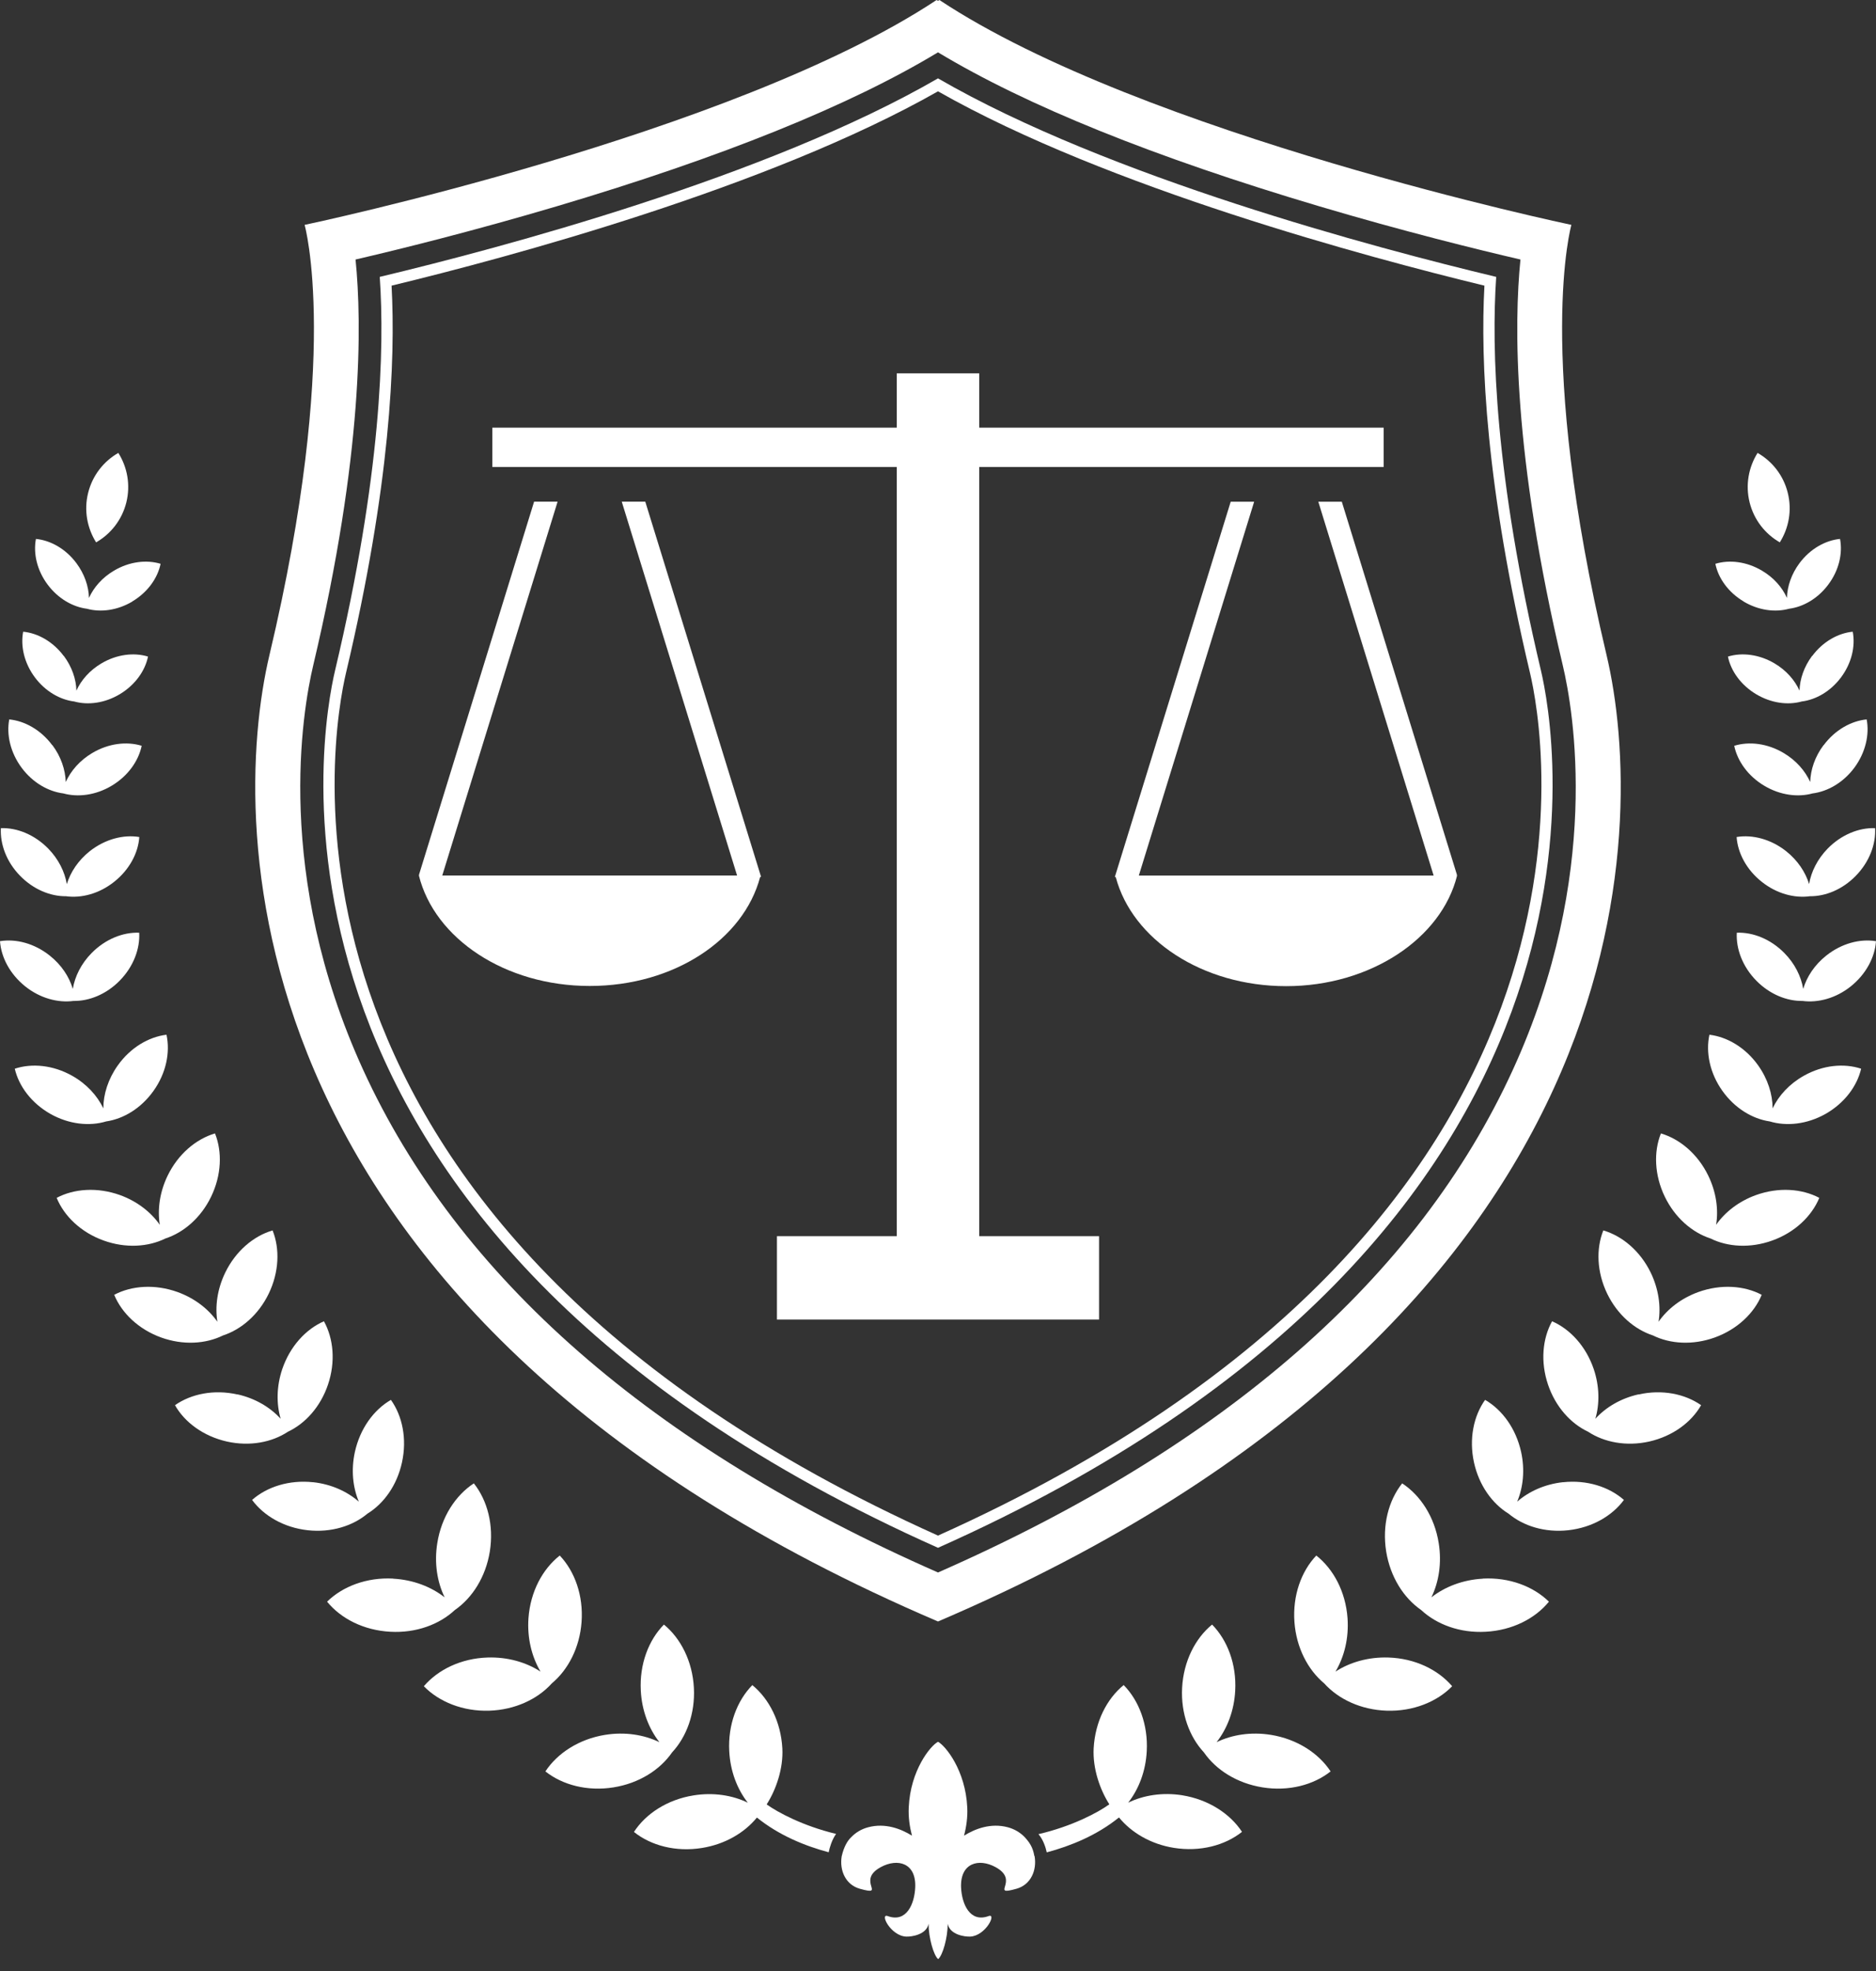 <svg
    width="40"
    height="42"
    viewBox="0 0 40 42"
    fill="none"
    xmlns="http://www.w3.org/2000/svg"
>
    <rect x="0" y="0" width="40" height="42" fill="#333333" stroke="none"/>
    <g clip-path="url(#clip0_309_73)">
        <path
            d="M20 1.115C21.879 2.248 24.606 3.35 28.123 4.394C29.922 4.928 31.491 5.315 32.419 5.53C32.282 6.892 32.253 9.68 33.321 14.176C33.552 15.148 34.156 18.642 32.26 22.79C30.235 27.22 26.109 30.825 20 33.508C13.889 30.825 9.766 27.22 7.74 22.79C5.844 18.642 6.448 15.149 6.679 14.176C7.745 9.68 7.718 6.892 7.581 5.53C8.509 5.315 10.078 4.927 11.877 4.394C15.394 3.35 18.121 2.25 20 1.115ZM20.03 0C20.02 0.005 20.01 0.012 20 0.017C19.99 0.012 19.98 0.005 19.97 0C15.628 2.874 6.495 4.792 6.495 4.792C6.495 4.792 7.274 7.517 5.746 13.955C4.884 17.586 4.847 28.077 20 34.552C35.153 28.077 35.115 17.586 34.254 13.955C32.727 7.517 33.505 4.792 33.505 4.792C33.505 4.792 24.372 2.876 20.03 0Z"
            fill="white"
        />
        <path
            d="M20 1.946C23.618 4.002 29.201 5.493 31.651 6.087C31.564 7.677 31.677 10.356 32.623 14.341C32.903 15.519 34.913 26.024 20 32.722C5.085 26.023 7.099 15.519 7.377 14.341C8.323 10.356 8.435 7.677 8.349 6.087C10.799 5.495 16.381 4.002 20 1.946ZM20 1.67C16.359 3.776 10.656 5.289 8.097 5.9C8.202 7.421 8.13 10.135 7.145 14.284C6.856 15.497 4.807 26.21 20 32.982C35.193 26.21 33.142 15.497 32.855 14.284C31.87 10.133 31.798 7.421 31.902 5.9C29.344 5.289 23.641 3.776 20 1.67Z"
            fill="white"
        />
        <path
            d="M37.177 12.818C37.495 13.007 37.849 13.053 38.145 12.972C38.448 12.933 38.759 12.756 38.981 12.459C39.211 12.154 39.292 11.793 39.233 11.484C38.921 11.514 38.597 11.695 38.369 12C38.197 12.231 38.108 12.493 38.101 12.741C38 12.515 37.818 12.307 37.57 12.161C37.241 11.965 36.873 11.923 36.575 12.014C36.637 12.321 36.851 12.623 37.18 12.818H37.177Z"
            fill="white"
        />
        <path
            d="M2.822 12.818C2.503 13.007 2.149 13.053 1.854 12.972C1.55 12.933 1.24 12.756 1.017 12.459C0.788 12.154 0.707 11.793 0.766 11.484C1.078 11.514 1.402 11.695 1.629 12C1.801 12.231 1.891 12.493 1.897 12.741C1.999 12.515 2.181 12.307 2.429 12.161C2.758 11.965 3.125 11.923 3.424 12.014C3.361 12.321 3.147 12.623 2.818 12.818H2.822Z"
            fill="white"
        />
        <path
            d="M38.637 13.977C38.465 14.208 38.376 14.47 38.369 14.717C38.268 14.492 38.086 14.284 37.838 14.137C37.509 13.942 37.141 13.899 36.843 13.991C36.905 14.297 37.119 14.599 37.448 14.795C37.767 14.984 38.121 15.03 38.416 14.948C38.72 14.91 39.03 14.733 39.253 14.436C39.482 14.13 39.563 13.77 39.504 13.461C39.192 13.491 38.868 13.672 38.641 13.977H38.637Z"
            fill="white"
        />
        <path
            d="M1.361 13.977C1.533 14.208 1.623 14.47 1.629 14.717C1.73 14.492 1.913 14.284 2.161 14.137C2.489 13.942 2.857 13.899 3.156 13.991C3.093 14.297 2.879 14.599 2.55 14.795C2.231 14.984 1.877 15.03 1.582 14.948C1.278 14.91 0.968 14.733 0.745 14.436C0.516 14.13 0.435 13.77 0.494 13.461C0.806 13.491 1.13 13.672 1.358 13.977H1.361Z"
            fill="white"
        />
        <path
            d="M38.882 15.878C38.698 16.122 38.605 16.401 38.597 16.664C38.489 16.424 38.295 16.203 38.033 16.047C37.684 15.839 37.295 15.794 36.977 15.892C37.045 16.217 37.271 16.538 37.62 16.745C37.958 16.946 38.335 16.993 38.647 16.907C38.969 16.866 39.298 16.679 39.535 16.364C39.777 16.038 39.863 15.655 39.801 15.33C39.47 15.362 39.126 15.554 38.885 15.878H38.882Z"
            fill="white"
        />
        <path
            d="M1.117 15.878C1.3 16.122 1.393 16.401 1.402 16.664C1.51 16.424 1.703 16.203 1.965 16.047C2.314 15.839 2.704 15.794 3.021 15.892C2.953 16.217 2.727 16.538 2.378 16.745C2.041 16.946 1.663 16.993 1.351 16.907C1.029 16.866 0.7 16.679 0.464 16.364C0.221 16.038 0.135 15.655 0.197 15.33C0.528 15.362 0.872 15.554 1.113 15.878H1.117Z"
            fill="white"
        />
        <path
            d="M38.575 18.843C38.497 18.585 38.33 18.334 38.084 18.138C37.757 17.88 37.365 17.78 37.028 17.836C37.052 18.177 37.239 18.534 37.566 18.792C37.883 19.044 38.261 19.143 38.59 19.098C38.924 19.101 39.285 18.954 39.568 18.664C39.86 18.366 40 17.988 39.98 17.647C39.637 17.635 39.263 17.784 38.971 18.081C38.752 18.305 38.617 18.576 38.573 18.841L38.575 18.843Z"
            fill="white"
        />
        <path
            d="M1.424 18.843C1.501 18.585 1.668 18.334 1.914 18.138C2.242 17.88 2.633 17.78 2.97 17.836C2.947 18.177 2.759 18.534 2.432 18.792C2.115 19.044 1.737 19.143 1.408 19.098C1.074 19.101 0.714 18.954 0.43 18.664C0.138 18.367 6.14163e-05 17.989 0.019 17.647C0.361 17.635 0.735 17.784 1.027 18.081C1.246 18.305 1.381 18.576 1.425 18.841L1.424 18.843Z"
            fill="white"
        />
        <path
            d="M38.939 20.363C38.691 20.56 38.524 20.813 38.448 21.073C38.403 20.804 38.268 20.533 38.047 20.309C37.753 20.01 37.376 19.862 37.032 19.875C37.013 20.219 37.155 20.599 37.448 20.897C37.733 21.187 38.097 21.334 38.433 21.329C38.765 21.373 39.145 21.272 39.462 21.019C39.789 20.757 39.976 20.398 40 20.056C39.661 20 39.268 20.101 38.939 20.363Z"
            fill="white"
        />
        <path
            d="M1.061 20.363C1.309 20.56 1.476 20.813 1.552 21.073C1.597 20.804 1.732 20.533 1.953 20.309C2.247 20.01 2.624 19.862 2.968 19.875C2.987 20.219 2.845 20.599 2.552 20.897C2.267 21.187 1.903 21.334 1.567 21.329C1.235 21.373 0.855 21.272 0.538 21.019C0.211 20.757 0.024 20.398 0 20.056C0.339 20 0.732 20.101 1.061 20.363Z"
            fill="white"
        />
        <path
            d="M38.462 22.923C38.155 23.095 37.925 23.345 37.796 23.618C37.794 23.316 37.693 22.992 37.489 22.705C37.219 22.324 36.829 22.095 36.448 22.049C36.367 22.424 36.455 22.867 36.726 23.247C36.989 23.616 37.364 23.842 37.733 23.896C38.091 24.004 38.526 23.959 38.921 23.738C39.327 23.508 39.597 23.145 39.683 22.773C39.319 22.653 38.868 22.694 38.462 22.923Z"
            fill="white"
        />
        <path
            d="M1.537 22.923C1.844 23.095 2.073 23.345 2.203 23.618C2.204 23.316 2.306 22.992 2.51 22.705C2.78 22.324 3.169 22.095 3.55 22.049C3.631 22.424 3.544 22.867 3.272 23.247C3.009 23.616 2.635 23.842 2.265 23.896C1.908 24.004 1.472 23.959 1.078 23.738C0.671 23.508 0.401 23.145 0.315 22.773C0.68 22.653 1.13 22.694 1.537 22.923Z"
            fill="white"
        />
        <path
            d="M37.44 25.466C37.075 25.598 36.782 25.827 36.591 26.099C36.644 25.77 36.593 25.402 36.424 25.053C36.2 24.591 35.819 24.272 35.414 24.152C35.257 24.544 35.274 25.041 35.498 25.503C35.716 25.952 36.082 26.264 36.472 26.391C36.841 26.573 37.32 26.603 37.789 26.434C38.271 26.261 38.63 25.915 38.791 25.525C38.418 25.328 37.922 25.293 37.44 25.466Z"
            fill="white"
        />
        <path
            d="M2.559 25.466C2.923 25.598 3.216 25.827 3.407 26.099C3.355 25.77 3.405 25.402 3.574 25.053C3.798 24.591 4.179 24.272 4.584 24.152C4.741 24.544 4.724 25.041 4.5 25.503C4.282 25.952 3.916 26.264 3.527 26.391C3.157 26.573 2.678 26.603 2.209 26.434C1.727 26.261 1.368 25.915 1.208 25.525C1.58 25.328 2.076 25.293 2.559 25.466Z"
            fill="white"
        />
        <path
            d="M36.212 27.532C35.847 27.664 35.554 27.893 35.364 28.165C35.416 27.836 35.365 27.468 35.197 27.119C34.972 26.657 34.591 26.338 34.186 26.219C34.029 26.61 34.046 27.108 34.27 27.57C34.488 28.018 34.854 28.33 35.244 28.457C35.613 28.639 36.092 28.669 36.561 28.501C37.043 28.327 37.403 27.981 37.563 27.591C37.19 27.394 36.694 27.359 36.212 27.532Z"
            fill="white"
        />
        <path
            d="M3.786 27.532C4.151 27.664 4.444 27.893 4.635 28.165C4.582 27.836 4.633 27.468 4.802 27.119C5.026 26.657 5.407 26.338 5.812 26.219C5.969 26.61 5.952 27.108 5.728 27.57C5.51 28.018 5.144 28.33 4.755 28.457C4.385 28.639 3.906 28.669 3.437 28.501C2.955 28.327 2.596 27.981 2.435 27.591C2.808 27.394 3.304 27.359 3.786 27.532Z"
            fill="white"
        />
        <path
            d="M34.938 29.712C34.561 29.796 34.24 29.986 34.016 30.233C34.109 29.914 34.105 29.541 33.982 29.175C33.817 28.689 33.48 28.323 33.093 28.155C32.889 28.524 32.842 29.018 33.007 29.506C33.167 29.978 33.49 30.334 33.862 30.509C34.205 30.735 34.677 30.826 35.163 30.718C35.664 30.605 36.062 30.309 36.271 29.943C35.925 29.701 35.438 29.602 34.937 29.715L34.938 29.712Z"
            fill="white"
        />
        <path
            d="M5.062 29.712C5.439 29.796 5.76 29.986 5.984 30.233C5.891 29.914 5.895 29.541 6.018 29.175C6.183 28.689 6.521 28.323 6.907 28.155C7.111 28.524 7.158 29.018 6.993 29.506C6.833 29.978 6.51 30.334 6.139 30.509C5.797 30.735 5.325 30.826 4.839 30.718C4.338 30.605 3.938 30.309 3.731 29.943C4.077 29.701 4.564 29.602 5.065 29.715L5.062 29.712Z"
            fill="white"
        />
        <path
            d="M33.324 31.584C32.94 31.626 32.601 31.779 32.349 31.999C32.478 31.692 32.516 31.322 32.434 30.943C32.324 30.442 32.031 30.041 31.665 29.83C31.42 30.174 31.319 30.66 31.428 31.162C31.535 31.65 31.815 32.039 32.166 32.255C32.481 32.518 32.94 32.662 33.436 32.608C33.947 32.552 34.375 32.301 34.625 31.962C34.309 31.683 33.835 31.53 33.326 31.585L33.324 31.584Z"
            fill="white"
        />
        <path
            d="M6.676 31.584C7.06 31.626 7.399 31.779 7.651 31.999C7.522 31.692 7.484 31.322 7.566 30.943C7.676 30.442 7.969 30.041 8.335 29.83C8.58 30.174 8.681 30.66 8.571 31.162C8.465 31.65 8.185 32.039 7.834 32.255C7.519 32.518 7.06 32.662 6.564 32.608C6.053 32.552 5.625 32.301 5.375 31.962C5.691 31.683 6.165 31.53 6.676 31.585V31.584Z"
            fill="white"
        />
        <path
            d="M31.617 33.64C31.191 33.663 30.808 33.812 30.52 34.038C30.68 33.709 30.744 33.302 30.676 32.881C30.587 32.322 30.287 31.864 29.897 31.609C29.607 31.972 29.467 32.503 29.556 33.061C29.644 33.604 29.929 34.05 30.302 34.308C30.633 34.616 31.13 34.802 31.678 34.771C32.243 34.741 32.731 34.492 33.026 34.13C32.695 33.805 32.182 33.608 31.617 33.638V33.64Z"
            fill="white"
        />
        <path
            d="M8.383 33.64C8.809 33.663 9.192 33.812 9.481 34.038C9.32 33.709 9.256 33.302 9.324 32.881C9.413 32.322 9.713 31.864 10.103 31.609C10.393 31.972 10.533 32.503 10.444 33.061C10.356 33.604 10.071 34.05 9.698 34.308C9.368 34.616 8.87 34.802 8.322 34.771C7.757 34.741 7.269 34.492 6.974 34.13C7.305 33.805 7.818 33.608 8.383 33.638V33.64Z"
            fill="white"
        />
        <path
            d="M29.604 35.32C29.177 35.306 28.782 35.421 28.475 35.62C28.663 35.304 28.762 34.908 28.732 34.481C28.691 33.916 28.431 33.434 28.066 33.147C27.745 33.484 27.559 33.999 27.6 34.564C27.64 35.112 27.887 35.581 28.234 35.871C28.538 36.208 29.017 36.434 29.565 36.453C30.13 36.472 30.639 36.264 30.963 35.932C30.661 35.578 30.169 35.338 29.604 35.32Z"
            fill="white"
        />
        <path
            d="M10.396 35.32C10.823 35.306 11.218 35.421 11.525 35.62C11.338 35.304 11.238 34.908 11.268 34.481C11.309 33.916 11.569 33.434 11.935 33.147C12.255 33.484 12.441 33.999 12.4 34.564C12.36 35.112 12.113 35.581 11.766 35.871C11.462 36.208 10.983 36.434 10.435 36.453C9.87 36.472 9.361 36.264 9.037 35.932C9.339 35.578 9.831 35.338 10.396 35.32Z"
            fill="white"
        />
        <path
            d="M27.097 36.968C26.676 36.9 26.271 36.964 25.94 37.124C26.166 36.836 26.315 36.453 26.337 36.026C26.367 35.461 26.17 34.949 25.844 34.618C25.485 34.911 25.235 35.401 25.205 35.966C25.176 36.514 25.362 37.011 25.67 37.342C25.928 37.715 26.375 38 26.919 38.087C27.477 38.177 28.008 38.035 28.371 37.747C28.116 37.359 27.657 37.059 27.099 36.968H27.097Z"
            fill="white"
        />
        <path
            d="M12.903 36.968C13.324 36.9 13.729 36.964 14.06 37.124C13.834 36.836 13.685 36.453 13.663 36.026C13.633 35.461 13.83 34.949 14.156 34.618C14.515 34.911 14.765 35.401 14.795 35.966C14.824 36.514 14.638 37.011 14.33 37.342C14.072 37.715 13.625 38 13.082 38.087C12.523 38.177 11.992 38.035 11.629 37.747C11.884 37.359 12.343 37.059 12.901 36.968H12.903Z"
            fill="white"
        />
        <path
            d="M37.949 11.557C38.14 11.253 38.212 10.877 38.119 10.503C38.027 10.128 37.785 9.828 37.475 9.651C37.285 9.954 37.212 10.331 37.305 10.705C37.398 11.079 37.639 11.38 37.949 11.557Z"
            fill="white"
        />
        <path
            d="M2.049 11.557C1.859 11.253 1.786 10.877 1.879 10.503C1.972 10.128 2.213 9.828 2.523 9.651C2.714 9.954 2.786 10.331 2.694 10.705C2.601 11.079 2.36 11.38 2.049 11.557Z"
            fill="white"
        />
        <path
            d="M25.212 38.256C24.79 38.189 24.385 38.253 24.055 38.413C24.281 38.124 24.429 37.742 24.451 37.315C24.481 36.75 24.284 36.237 23.959 35.907C23.599 36.2 23.35 36.689 23.319 37.254C23.296 37.688 23.454 38.136 23.653 38.448C23.414 38.622 22.86 38.917 22.142 39.084C22.24 39.196 22.294 39.358 22.319 39.472C22.828 39.336 23.388 39.109 23.859 38.728C24.124 39.052 24.537 39.297 25.029 39.376C25.588 39.465 26.119 39.324 26.482 39.035C26.227 38.647 25.768 38.347 25.21 38.256H25.212Z"
            fill="white"
        />
        <path
            d="M17.828 39.079C17.124 38.91 16.583 38.62 16.347 38.45C16.546 38.138 16.704 37.688 16.681 37.256C16.65 36.691 16.401 36.202 16.041 35.908C15.716 36.239 15.519 36.752 15.549 37.316C15.571 37.743 15.719 38.126 15.945 38.414C15.617 38.254 15.21 38.19 14.788 38.258C14.23 38.347 13.77 38.647 13.517 39.037C13.879 39.327 14.409 39.469 14.969 39.378C15.463 39.298 15.874 39.054 16.139 38.73C16.608 39.109 17.163 39.335 17.669 39.47C17.691 39.362 17.738 39.206 17.826 39.079H17.828Z"
            fill="white"
        />
        <path
            d="M22.054 39.548C22.021 39.354 21.945 39.253 21.84 39.138C21.749 39.049 21.634 38.976 21.488 38.937C21.127 38.841 20.794 38.968 20.555 39.116C20.604 38.929 20.634 38.725 20.624 38.517C20.587 37.721 20.157 37.197 20 37.116C19.841 37.197 19.411 37.721 19.376 38.517C19.366 38.725 19.396 38.929 19.445 39.116C19.206 38.968 18.873 38.841 18.512 38.937C18.364 38.976 18.246 39.05 18.155 39.143C18.067 39.224 17.991 39.359 17.946 39.558C17.898 39.857 18.028 40.162 18.335 40.248C18.916 40.41 18.244 40.076 18.781 39.786C19.138 39.592 19.54 39.695 19.514 40.223C19.499 40.563 19.332 40.977 18.929 40.83C18.749 40.764 18.99 41.253 19.322 41.267C19.437 41.272 19.756 41.226 19.799 40.993C19.799 41.289 19.906 41.665 20.003 41.747C20.101 41.666 20.207 41.29 20.207 40.993C20.251 41.228 20.57 41.272 20.685 41.267C21.017 41.253 21.258 40.762 21.078 40.83C20.675 40.977 20.508 40.563 20.492 40.223C20.469 39.696 20.87 39.592 21.226 39.786C21.761 40.076 21.09 40.411 21.672 40.248C21.982 40.162 22.112 39.85 22.059 39.55L22.054 39.548Z"
            fill="white"
        />
        <path
            d="M20.879 9.951H29.502V9.113H20.879V7.956H19.121V9.113H10.498V9.951H19.121V26.342H16.566V28.118H23.434V26.342H20.879V9.951Z"
            fill="white"
        />
        <path
            d="M31.049 18.656L31.068 18.651L28.61 10.691H28.109L30.568 18.657H24.282L26.741 10.691H26.241L23.771 18.686L23.791 18.693C24.142 20.017 25.633 21.014 27.424 21.014C29.216 21.014 30.735 20 31.068 18.657H31.049V18.656Z"
            fill="white"
        />
        <path
            d="M13.758 10.69H13.257L15.716 18.656H9.43L11.889 10.69H11.388L8.931 18.649L8.949 18.654H8.931C9.263 19.997 10.767 21.01 12.574 21.01C14.38 21.01 15.856 20.014 16.207 18.69L16.227 18.683L13.758 10.688V10.69Z"
            fill="white"
        />
    </g>
    <defs>
        <clipPath id="clip0_309_73">
            <rect width="40" height="41.744" fill="white" />
        </clipPath>
    </defs>
</svg>